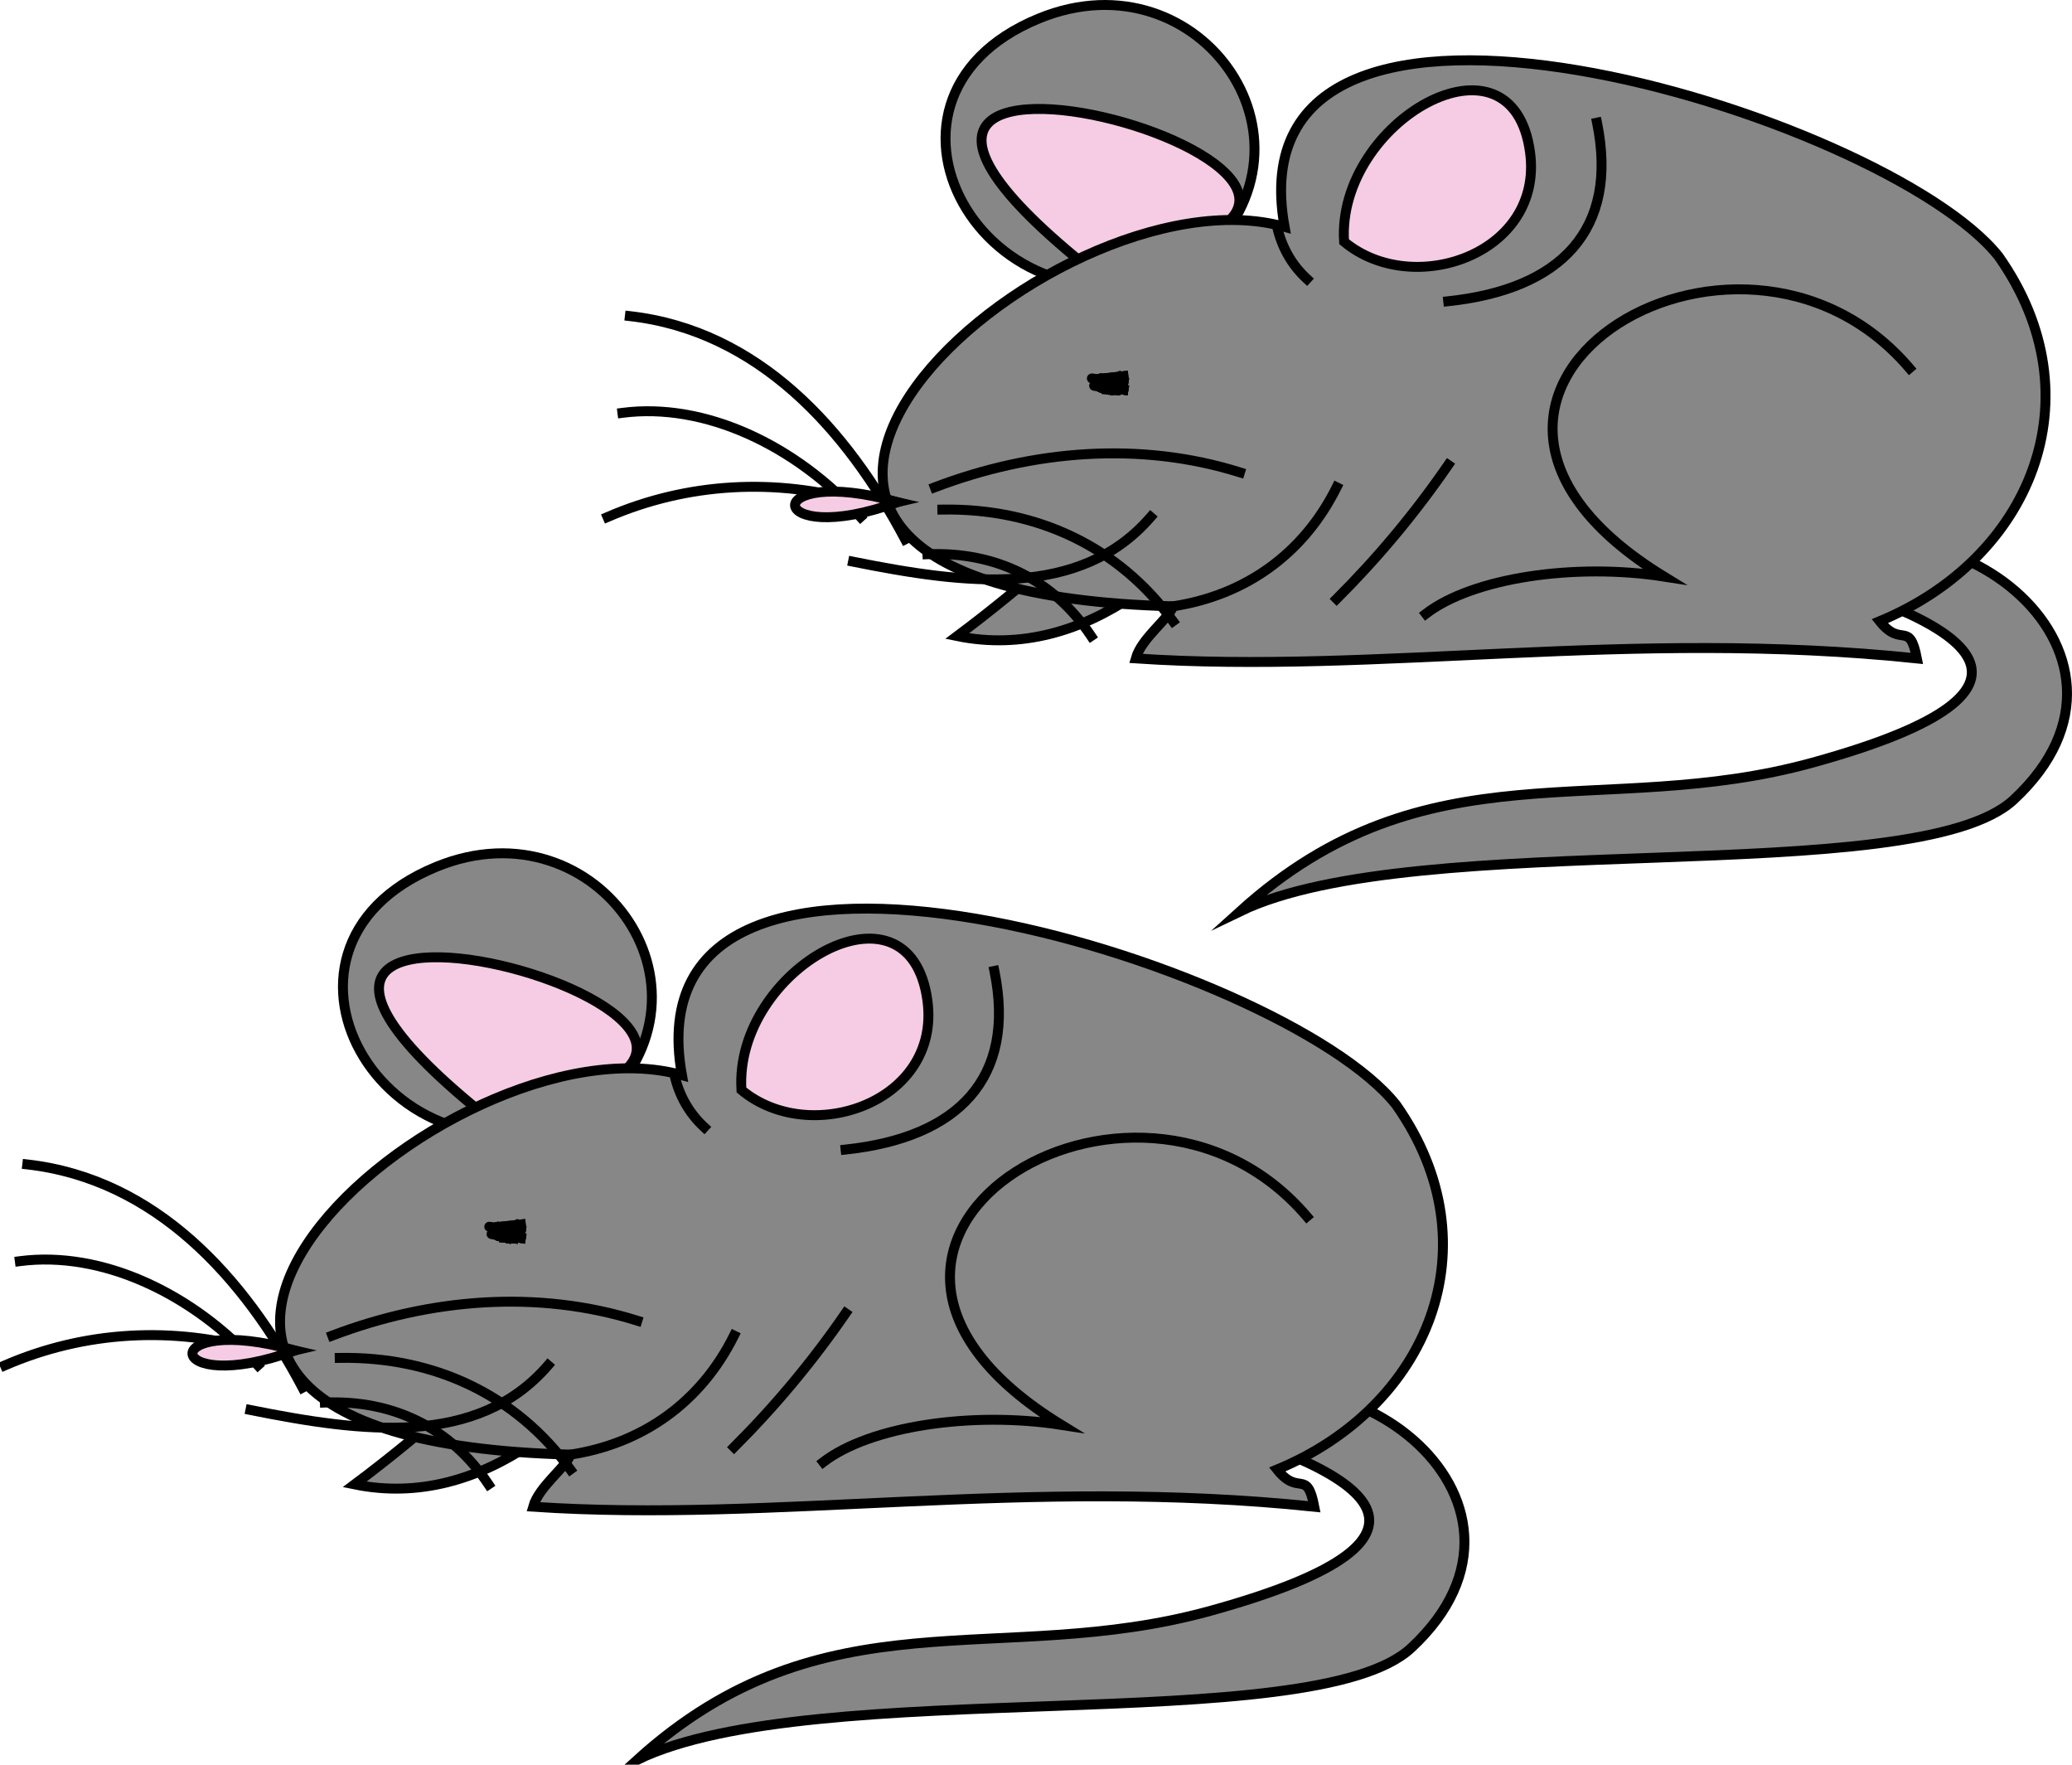 <svg xmlns="http://www.w3.org/2000/svg" xmlns:xlink="http://www.w3.org/1999/xlink" version="1.1" id="Layer_1" x="0px" y="0px" enable-background="new 0 0 822.05 841.89" xml:space="preserve" viewBox="305.42 331.53 208.89 177.86">
<path fill="none" stroke="#000000" stroke-linecap="square" stroke-miterlimit="10" d="M392.17,383.64  c-6.54-7.276-15.74-11.575-24-10.5"/>
<path fill="none" stroke="#000000" stroke-linecap="square" stroke-miterlimit="10" d="M392.17,382.14  c-8.537-2.477-17.464-1.982-25.5,1.5"/>
<path fill="none" stroke="#000000" stroke-linecap="square" stroke-miterlimit="10" d="M396.67,385.89  c-5.891-11.143-14.834-21.032-27.75-22.5"/>
<path fill-rule="evenodd" clip-rule="evenodd" fill="#878787" stroke="#000000" stroke-linecap="square" stroke-miterlimit="10" d="  M425.924,358.14c14.232-11.738,0.621-31.463-15.754-24.75C389.91,341.696,405.654,368.03,425.924,358.14z"/>
<path fill-rule="evenodd" clip-rule="evenodd" fill="#F5CCE4" stroke="#000000" stroke-linecap="square" stroke-miterlimit="10" d="  M414.67,358.14C375.396,326.305,464.778,351.938,414.67,358.14L414.67,358.14z"/>
<path fill-rule="evenodd" clip-rule="evenodd" fill="#878787" stroke="#000000" stroke-linecap="square" stroke-miterlimit="10" d="  M484.424,388.89c16.398-10.049,40.143,8.274,24,23.25c-9.894,9.178-60.1,2.62-78,11.25c18.916-17.098,36.546-9.148,57.75-15  C515.576,400.828,503.488,393.834,484.424,388.89z"/>
<path fill-rule="evenodd" clip-rule="evenodd" fill="#878787" stroke="#000000" stroke-linecap="square" stroke-miterlimit="10" d="  M421.424,378.39c-5.979,6.212-12.862,12.285-19.504,17.25c12.874,2.63,24.261-7.297,30.754-18.75  C428.924,377.39,425.174,377.89,421.424,378.39z"/>
<path fill-rule="evenodd" clip-rule="evenodd" fill="#878787" stroke="#000000" stroke-linecap="square" stroke-miterlimit="10" d="  M506.924,357.39c-11.315-14.343-77.716-34.711-72-3c-23.626-6.616-71.636,36.717-11.25,38.25c-0.336,1.189-3.174,3.188-3.75,5.25  c24.448,1.64,49.685-3.03,78.75,0c-0.759-3.911-1.554-0.987-3.75-3.75C510.091,387.872,516.948,371.629,506.924,357.39z"/>
<path fill="none" stroke="#000000" stroke-linecap="square" stroke-miterlimit="10" d="M395.92,382.14  C384.12,384.948,383.493,379.255,395.92,382.14L395.92,382.14z"/>
<path fill="none" stroke="#000000" stroke-linecap="square" stroke-miterlimit="10" d="M497.924,368.64  c-17.37-20.363-54.614,2.695-24.75,21c-8.985-1.4-19.299,0.127-24,3.75"/>
<path fill="none" stroke="#000000" stroke-linecap="square" stroke-miterlimit="10" d="M423.674,392.64  c7.266-1.105,13.146-5.259,16.5-12"/>
<path fill="none" stroke="#000000" stroke-linecap="square" stroke-miterlimit="10" d="M451.424,378.39  c-3.328,4.835-7.099,9.361-11.25,13.5"/>
<path fill="none" stroke="#000000" stroke-linecap="square" stroke-miterlimit="10" d="M466.424,343.89  c2.205,10.811-3.628,16.791-15,18"/>
<path fill="none" stroke="#000000" stroke-linecap="square" stroke-miterlimit="10" d="M437.174,359.64  c-1.527-1.405-2.534-3.192-3-5.25"/>
<path fill-rule="evenodd" clip-rule="evenodd" fill="#F5CCE4" stroke="#000000" stroke-linecap="square" stroke-miterlimit="10" d="  M440.924,355.89c-0.782-12.123,16.971-22.271,18.75-9C461.044,357.115,447.866,361.672,440.924,355.89z"/>
<path fill-rule="evenodd" clip-rule="evenodd" fill="#F5CCE4" stroke="#000000" stroke-linecap="square" stroke-miterlimit="10" d="  M395.92,382.14C382.444,387.055,381.801,378.143,395.92,382.14L395.92,382.14z"/>
<path fill="none" stroke="#000000" stroke-linecap="square" stroke-miterlimit="10" d="M399.67,380.64  c9.875-3.756,20.723-4.651,30.754-1.5"/>
<path fill="none" stroke="#000000" stroke-linecap="square" stroke-miterlimit="10" d="M398.92,387.39  c6.889-0.29,12.716,2.562,16.5,8.25"/>
<path fill="none" stroke="#000000" stroke-linecap="square" stroke-miterlimit="10" d="M400.42,382.89  c9.531-0.164,17.807,3.755,23.254,11.25"/>
<path fill="none" stroke="#000000" stroke-linecap="square" stroke-miterlimit="10" d="M391.42,388.14  c11.282,2.262,22.858,3.781,30.004-4.5"/>
<path fill="none" stroke="#000000" stroke-linecap="square" stroke-miterlimit="10" d="M419.174,370.14  C413.873,369.462,414.682,369.566,419.174,370.14L419.174,370.14z"/>
<path fill="none" stroke="#000000" stroke-linecap="square" stroke-miterlimit="10" d="M417.674,370.89  C416.021,370.89,416.021,370.89,417.674,370.89L417.674,370.89z"/>
<path fill="none" stroke="#000000" stroke-linecap="square" stroke-miterlimit="10" d="M417.674,370.89  C415.812,370.442,416.226,370.542,417.674,370.89L417.674,370.89z"/>
<path fill="none" stroke="#000000" stroke-linecap="square" stroke-miterlimit="10" d="M419.174,370.14  C415.148,369.461,415.31,369.488,419.174,370.14L419.174,370.14z"/>
<path fill="none" stroke="#000000" stroke-linecap="square" stroke-miterlimit="10" d="M419.174,369.39  C415.404,369.812,415.054,369.851,419.174,369.39L419.174,369.39z"/>
<path fill="none" stroke="#000000" stroke-linecap="square" stroke-miterlimit="10" d="M416.92,370.89  C418.568,370.006,417.566,370.543,416.92,370.89L416.92,370.89z"/>
<path fill="none" stroke="#000000" stroke-linecap="square" stroke-miterlimit="10" d="M419.174,370.89  C415.148,370.211,415.31,370.238,419.174,370.89L419.174,370.89z"/>
<path fill="none" stroke="#000000" stroke-linecap="square" stroke-miterlimit="10" d="M418.424,370.14  C415.367,370.14,415.367,370.14,418.424,370.14L418.424,370.14z"/>
<path fill="none" stroke="#000000" stroke-linecap="square" stroke-miterlimit="10" d="M418.424,370.89  C415.124,370.394,416.233,370.561,418.424,370.89L418.424,370.89z"/>
<path fill="none" stroke="#000000" stroke-linecap="square" stroke-miterlimit="10" d="M417.674,370.14  C416.097,369.9,416.499,369.961,417.674,370.14L417.674,370.14z"/>
<path fill="none" stroke="#000000" stroke-linecap="square" stroke-miterlimit="10" d="M417.674,370.14  C416.097,369.9,416.499,369.961,417.674,370.14L417.674,370.14z"/>
<path fill="none" stroke="#000000" stroke-linecap="square" stroke-miterlimit="10" d="M417.674,370.89  C415.876,370.34,416.157,370.426,417.674,370.89L417.674,370.89z"/>
<path fill="none" stroke="#000000" stroke-linecap="square" stroke-miterlimit="10" d="M417.674,370.89  C416.021,370.89,416.021,370.89,417.674,370.89L417.674,370.89z"/>
<path fill="none" stroke="#000000" stroke-linecap="square" stroke-miterlimit="10" d="M417.674,370.89  C415.812,370.442,416.226,370.542,417.674,370.89L417.674,370.89z"/>
<path fill="none" stroke="#000000" stroke-linecap="square" stroke-miterlimit="10" d="M419.174,370.14  C415.148,369.461,415.31,369.488,419.174,370.14L419.174,370.14z"/>
<path fill="none" stroke="#000000" stroke-linecap="square" stroke-miterlimit="10" d="M419.174,369.39  C415.404,369.812,415.054,369.851,419.174,369.39L419.174,369.39z"/>
<path fill="none" stroke="#000000" stroke-linecap="square" stroke-miterlimit="10" d="M416.92,370.89  C418.568,370.006,417.566,370.543,416.92,370.89L416.92,370.89z"/>
<path fill="none" stroke="#000000" stroke-linecap="square" stroke-miterlimit="10" d="M419.174,370.89  C415.148,370.211,415.31,370.238,419.174,370.89L419.174,370.89z"/>
<path fill="none" stroke="#000000" stroke-linecap="square" stroke-miterlimit="10" d="M418.424,370.14  C415.367,370.14,415.367,370.14,418.424,370.14L418.424,370.14z"/>
<path fill="none" stroke="#000000" stroke-linecap="square" stroke-miterlimit="10" d="M418.424,370.89  C415.124,370.394,416.233,370.561,418.424,370.89L418.424,370.89z"/>
<path fill="none" stroke="#000000" stroke-linecap="square" stroke-miterlimit="10" d="M417.674,370.14  C416.097,369.9,416.499,369.961,417.674,370.14L417.674,370.14z"/>
<path fill="none" stroke="#000000" stroke-linecap="square" stroke-miterlimit="10" d="M417.674,370.14  C416.097,369.9,416.499,369.961,417.674,370.14L417.674,370.14z"/>
<path fill="none" stroke="#000000" stroke-linecap="square" stroke-miterlimit="10" d="M417.674,370.89  C415.876,370.34,416.157,370.426,417.674,370.89L417.674,370.89z"/>
<path fill="none" stroke="#000000" stroke-linecap="square" stroke-miterlimit="10" d="M417.674,370.89  C416.021,370.89,416.021,370.89,417.674,370.89L417.674,370.89z"/>
<path fill="none" stroke="#000000" stroke-linecap="square" stroke-miterlimit="10" d="M417.674,370.89  C415.812,370.442,416.226,370.542,417.674,370.89L417.674,370.89z"/>
<path fill="none" stroke="#000000" stroke-linecap="square" stroke-miterlimit="10" d="M419.174,370.89  C415.148,370.211,415.31,370.238,419.174,370.89L419.174,370.89z"/>
<path fill="none" stroke="#000000" stroke-linecap="square" stroke-miterlimit="10" d="M418.424,369.39  C415.367,369.39,415.367,369.39,418.424,369.39L418.424,369.39z"/>
<path fill="none" stroke="#000000" stroke-linecap="square" stroke-miterlimit="10" d="M416.92,370.89  C418.568,370.006,417.566,370.543,416.92,370.89L416.92,370.89z"/>
<path fill="none" stroke="#000000" stroke-linecap="square" stroke-miterlimit="10" d="M418.424,370.89  C415.814,370.673,415.912,370.682,418.424,370.89L418.424,370.89z"/>
<path fill="none" stroke="#000000" stroke-linecap="square" stroke-miterlimit="10" d="M418.424,370.89  C415.814,370.673,415.912,370.682,418.424,370.89L418.424,370.89z"/>
<path fill="none" stroke="#000000" stroke-linecap="square" stroke-miterlimit="10" d="M418.424,370.89  C416.003,370.377,416.338,370.448,418.424,370.89L418.424,370.89z"/>
<path fill="none" stroke="#000000" stroke-linecap="square" stroke-miterlimit="10" d="M417.674,370.14  C416.097,369.9,416.499,369.961,417.674,370.14L417.674,370.14z"/>
<path fill="none" stroke="#000000" stroke-linecap="square" stroke-miterlimit="10" d="M417.674,370.14  C416.021,370.14,416.021,370.14,417.674,370.14L417.674,370.14z"/>
<path fill="none" stroke="#000000" stroke-linecap="square" stroke-miterlimit="10" d="M417.674,370.89  C416.021,370.89,416.021,370.89,417.674,370.89L417.674,370.89z"/>
<path fill="none" stroke="#000000" stroke-linecap="square" stroke-miterlimit="10" d="M417.674,370.89  C415.812,370.442,416.226,370.542,417.674,370.89L417.674,370.89z"/>
<path fill="none" stroke="#000000" stroke-linecap="square" stroke-miterlimit="10" d="M417.674,370.89  C417.027,370.543,416.025,370.006,417.674,370.89L417.674,370.89z"/>
<path fill="none" stroke="#000000" stroke-linecap="square" stroke-miterlimit="10" d="M418.424,370.89  C414.581,370.207,415.014,370.283,418.424,370.89L418.424,370.89z"/>
<path fill="none" stroke="#000000" stroke-linecap="square" stroke-miterlimit="10" d="M418.424,370.89  C416.165,369.475,416.104,369.436,418.424,370.89L418.424,370.89z"/>
<path fill="none" stroke="#000000" stroke-linecap="square" stroke-miterlimit="10" d="M416.92,370.89  C418.568,370.006,417.566,370.543,416.92,370.89L416.92,370.89z"/>
<path fill="none" stroke="#000000" stroke-linecap="square" stroke-miterlimit="10" d="M418.424,370.89  C416.515,370.403,415.949,370.259,418.424,370.89L418.424,370.89z"/>
<path fill="none" stroke="#000000" stroke-linecap="square" stroke-miterlimit="10" d="M418.424,370.14  C416.038,370.14,416.038,370.14,418.424,370.14L418.424,370.14z"/>
<path fill="none" stroke="#000000" stroke-linecap="square" stroke-miterlimit="10" d="M417.674,370.14  C416.464,369.986,415.258,369.833,417.674,370.14L417.674,370.14z"/>
<path fill="none" stroke="#000000" stroke-linecap="square" stroke-miterlimit="10" d="M417.674,370.14  C416.157,370.604,415.876,370.69,417.674,370.14L417.674,370.14z"/>
<path fill="none" stroke="#000000" stroke-linecap="square" stroke-miterlimit="10" d="M417.674,370.14  C416.021,370.14,416.021,370.14,417.674,370.14L417.674,370.14z"/>
<path fill="none" stroke="#000000" stroke-linecap="square" stroke-miterlimit="10" d="M417.674,370.89  C415.812,370.442,416.226,370.542,417.674,370.89L417.674,370.89z"/>
<path fill="none" stroke="#000000" stroke-linecap="square" stroke-miterlimit="10" d="M417.674,370.89  C417.027,370.543,416.025,370.006,417.674,370.89L417.674,370.89z"/>
<path fill="none" stroke="#000000" stroke-linecap="square" stroke-miterlimit="10" d="M417.674,370.89  C417.059,370.28,417.074,370.295,417.674,370.89L417.674,370.89z"/>
<path fill="none" stroke="#000000" stroke-linecap="square" stroke-miterlimit="10" d="M417.674,370.14  C416.464,369.986,415.258,369.833,417.674,370.14L417.674,370.14z"/>
<path fill="none" stroke="#000000" stroke-linecap="square" stroke-miterlimit="10" d="M417.674,370.14  C415.696,370.14,415.696,370.14,417.674,370.14L417.674,370.14z"/>
<path fill="none" stroke="#000000" stroke-linecap="square" stroke-miterlimit="10" d="M416.92,370.89  C417.52,370.295,417.535,370.28,416.92,370.89L416.92,370.89z"/>
<path fill="none" stroke="#000000" stroke-linecap="square" stroke-miterlimit="10" d="M417.674,370.14  C415.868,370.077,416.445,370.098,417.674,370.14L417.674,370.14z"/>
<path fill="none" stroke="#000000" stroke-linecap="square" stroke-miterlimit="10" d="M417.674,370.14  C416.226,370.489,415.812,370.588,417.674,370.14L417.674,370.14z"/>
<path fill="none" stroke="#000000" stroke-linecap="square" stroke-miterlimit="10" d="M417.674,370.14  C416.025,371.024,417.027,370.487,417.674,370.14L417.674,370.14z"/>
<path fill="none" stroke="#000000" stroke-linecap="square" stroke-miterlimit="10" d="M417.674,370.14  C416.025,371.024,417.027,370.487,417.674,370.14L417.674,370.14z"/>
<path fill="none" stroke="#000000" stroke-linecap="square" stroke-miterlimit="10" d="M417.674,370.89  C417.027,370.543,416.025,370.006,417.674,370.89L417.674,370.89z"/>
<path fill="none" stroke="#000000" stroke-linecap="square" stroke-miterlimit="10" d="M417.674,370.89  C417.027,370.543,416.025,370.006,417.674,370.89L417.674,370.89z"/>
<path fill="none" stroke="#000000" stroke-linecap="square" stroke-miterlimit="10" d="M331.42,469.14  c-6.54-7.276-15.74-11.575-24-10.5"/>
<path fill="none" stroke="#000000" stroke-linecap="square" stroke-miterlimit="10" d="M331.42,467.64  c-8.537-2.477-17.464-1.982-25.5,1.5"/>
<path fill="none" stroke="#000000" stroke-linecap="square" stroke-miterlimit="10" d="M335.92,471.39  c-5.891-11.144-14.834-21.032-27.75-22.5"/>
<path fill-rule="evenodd" clip-rule="evenodd" fill="#878787" stroke="#000000" stroke-linecap="square" stroke-miterlimit="10" d="  M365.17,443.64c14.231-11.736,0.625-31.461-15.75-24.75C329.161,427.193,344.901,453.53,365.17,443.64z"/>
<path fill-rule="evenodd" clip-rule="evenodd" fill="#F5CCE4" stroke="#000000" stroke-linecap="square" stroke-miterlimit="10" d="  M353.92,443.64C314.649,411.808,404.017,437.433,353.92,443.64L353.92,443.64z"/>
<path fill-rule="evenodd" clip-rule="evenodd" fill="#878787" stroke="#000000" stroke-linecap="square" stroke-miterlimit="10" d="  M423.674,474.39c16.399-10.049,40.142,8.273,24,23.25c-9.893,9.179-60.103,2.619-78.004,11.25c18.918-17.1,36.549-9.147,57.754-15  C454.825,486.328,442.738,479.334,423.674,474.39z"/>
<path fill-rule="evenodd" clip-rule="evenodd" fill="#878787" stroke="#000000" stroke-linecap="square" stroke-miterlimit="10" d="  M360.67,463.89c-5.977,6.214-12.858,12.285-19.5,17.25c12.873,2.631,24.257-7.299,30.75-18.75  C368.17,462.89,364.42,463.39,360.67,463.89z"/>
<path fill-rule="evenodd" clip-rule="evenodd" fill="#878787" stroke="#000000" stroke-linecap="square" stroke-miterlimit="10" d="  M446.174,442.89c-11.315-14.344-77.72-34.711-72.004-3c-23.621-6.616-71.631,36.715-11.25,38.25c-0.335,1.188-3.174,3.189-3.75,5.25  c24.449,1.64,49.687-3.03,78.754,0c-0.759-3.911-1.554-0.987-3.75-3.75C449.341,473.373,456.198,457.129,446.174,442.89z"/>
<path fill="none" stroke="#000000" stroke-linecap="square" stroke-miterlimit="10" d="M335.17,467.64  C323.37,470.448,322.743,464.755,335.17,467.64L335.17,467.64z"/>
<path fill="none" stroke="#000000" stroke-linecap="square" stroke-miterlimit="10" d="M437.174,454.14  c-17.372-20.363-54.62,2.694-24.754,21c-8.986-1.4-19.299,0.127-24,3.75"/>
<path fill="none" stroke="#000000" stroke-linecap="square" stroke-miterlimit="10" d="M362.92,478.14  c7.265-1.105,13.146-5.259,16.5-12"/>
<path fill="none" stroke="#000000" stroke-linecap="square" stroke-miterlimit="10" d="M390.67,463.89  c-3.329,4.836-7.099,9.361-11.25,13.5"/>
<path fill="none" stroke="#000000" stroke-linecap="square" stroke-miterlimit="10" d="M405.67,429.39  c2.205,10.812-3.628,16.791-15,18"/>
<path fill="none" stroke="#000000" stroke-linecap="square" stroke-miterlimit="10" d="M376.42,445.14  c-1.527-1.405-2.534-3.192-3-5.25"/>
<path fill-rule="evenodd" clip-rule="evenodd" fill="#F5CCE4" stroke="#000000" stroke-linecap="square" stroke-miterlimit="10" d="  M380.17,441.39c-0.782-12.123,16.971-22.271,18.75-9C400.291,442.615,387.112,447.171,380.17,441.39z"/>
<path fill-rule="evenodd" clip-rule="evenodd" fill="#F5CCE4" stroke="#000000" stroke-linecap="square" stroke-miterlimit="10" d="  M335.17,467.64C321.694,472.554,321.051,463.643,335.17,467.64L335.17,467.64z"/>
<path fill="none" stroke="#000000" stroke-linecap="square" stroke-miterlimit="10" d="M338.92,466.14  c9.875-3.756,20.72-4.651,30.75-1.5"/>
<path fill="none" stroke="#000000" stroke-linecap="square" stroke-miterlimit="10" d="M338.17,472.89  c6.889-0.29,12.716,2.562,16.5,8.25"/>
<path fill="none" stroke="#000000" stroke-linecap="square" stroke-miterlimit="10" d="M339.67,468.39  c9.53-0.165,17.805,3.754,23.25,11.25"/>
<path fill="none" stroke="#000000" stroke-linecap="square" stroke-miterlimit="10" d="M330.67,473.64  c11.281,2.262,22.856,3.782,30-4.5"/>
<path fill="none" stroke="#000000" stroke-linecap="square" stroke-miterlimit="10" d="M358.42,455.64  C353.125,454.962,353.932,455.066,358.42,455.64L358.42,455.64z"/>
<path fill="none" stroke="#000000" stroke-linecap="square" stroke-miterlimit="10" d="M356.92,456.39  C355.273,456.39,355.273,456.39,356.92,456.39L356.92,456.39z"/>
<path fill="none" stroke="#000000" stroke-linecap="square" stroke-miterlimit="10" d="M356.92,456.39  C355.062,455.941,355.477,456.042,356.92,456.39L356.92,456.39z"/>
<path fill="none" stroke="#000000" stroke-linecap="square" stroke-miterlimit="10" d="M358.42,455.64  C354.401,454.961,354.558,454.988,358.42,455.64L358.42,455.64z"/>
<path fill="none" stroke="#000000" stroke-linecap="square" stroke-miterlimit="10" d="M358.42,454.89  C354.653,455.312,354.305,455.35,358.42,454.89L358.42,454.89z"/>
<path fill="none" stroke="#000000" stroke-linecap="square" stroke-miterlimit="10" d="M356.17,456.39  C357.814,455.503,356.812,456.044,356.17,456.39L356.17,456.39z"/>
<path fill="none" stroke="#000000" stroke-linecap="square" stroke-miterlimit="10" d="M358.42,456.39  C354.401,455.711,354.558,455.738,358.42,456.39L358.42,456.39z"/>
<path fill="none" stroke="#000000" stroke-linecap="square" stroke-miterlimit="10" d="M357.67,455.64  C354.619,455.64,354.619,455.64,357.67,455.64L357.67,455.64z"/>
<path fill="none" stroke="#000000" stroke-linecap="square" stroke-miterlimit="10" d="M357.67,456.39  C354.378,455.894,355.48,456.06,357.67,456.39L357.67,456.39z"/>
<path fill="none" stroke="#000000" stroke-linecap="square" stroke-miterlimit="10" d="M356.92,455.64  C355.352,455.401,355.746,455.46,356.92,455.64L356.92,455.64z"/>
<path fill="none" stroke="#000000" stroke-linecap="square" stroke-miterlimit="10" d="M356.92,455.64  C355.352,455.401,355.746,455.46,356.92,455.64L356.92,455.64z"/>
<path fill="none" stroke="#000000" stroke-linecap="square" stroke-miterlimit="10" d="M356.92,456.39  C355.132,455.841,355.403,455.924,356.92,456.39L356.92,456.39z"/>
<path fill="none" stroke="#000000" stroke-linecap="square" stroke-miterlimit="10" d="M356.92,456.39  C355.273,456.39,355.273,456.39,356.92,456.39L356.92,456.39z"/>
<path fill="none" stroke="#000000" stroke-linecap="square" stroke-miterlimit="10" d="M356.92,456.39  C355.062,455.941,355.477,456.042,356.92,456.39L356.92,456.39z"/>
<path fill="none" stroke="#000000" stroke-linecap="square" stroke-miterlimit="10" d="M358.42,455.64  C354.401,454.961,354.558,454.988,358.42,455.64L358.42,455.64z"/>
<path fill="none" stroke="#000000" stroke-linecap="square" stroke-miterlimit="10" d="M358.42,454.89  C354.653,455.312,354.305,455.35,358.42,454.89L358.42,454.89z"/>
<path fill="none" stroke="#000000" stroke-linecap="square" stroke-miterlimit="10" d="M356.17,456.39  C357.814,455.503,356.812,456.044,356.17,456.39L356.17,456.39z"/>
<path fill="none" stroke="#000000" stroke-linecap="square" stroke-miterlimit="10" d="M358.42,456.39  C354.401,455.711,354.558,455.738,358.42,456.39L358.42,456.39z"/>
<path fill="none" stroke="#000000" stroke-linecap="square" stroke-miterlimit="10" d="M357.67,455.64  C354.619,455.64,354.619,455.64,357.67,455.64L357.67,455.64z"/>
<path fill="none" stroke="#000000" stroke-linecap="square" stroke-miterlimit="10" d="M357.67,456.39  C354.378,455.894,355.48,456.06,357.67,456.39L357.67,456.39z"/>
<path fill="none" stroke="#000000" stroke-linecap="square" stroke-miterlimit="10" d="M356.92,455.64  C355.352,455.401,355.746,455.46,356.92,455.64L356.92,455.64z"/>
<path fill="none" stroke="#000000" stroke-linecap="square" stroke-miterlimit="10" d="M356.92,455.64  C355.352,455.401,355.746,455.46,356.92,455.64L356.92,455.64z"/>
<path fill="none" stroke="#000000" stroke-linecap="square" stroke-miterlimit="10" d="M356.92,456.39  C355.132,455.841,355.403,455.924,356.92,456.39L356.92,456.39z"/>
<path fill="none" stroke="#000000" stroke-linecap="square" stroke-miterlimit="10" d="M356.92,456.39  C355.273,456.39,355.273,456.39,356.92,456.39L356.92,456.39z"/>
<path fill="none" stroke="#000000" stroke-linecap="square" stroke-miterlimit="10" d="M356.92,456.39  C355.062,455.941,355.477,456.042,356.92,456.39L356.92,456.39z"/>
<path fill="none" stroke="#000000" stroke-linecap="square" stroke-miterlimit="10" d="M358.42,456.39  C354.401,455.711,354.558,455.738,358.42,456.39L358.42,456.39z"/>
<path fill="none" stroke="#000000" stroke-linecap="square" stroke-miterlimit="10" d="M357.67,454.89  C354.619,454.89,354.619,454.89,357.67,454.89L357.67,454.89z"/>
<path fill="none" stroke="#000000" stroke-linecap="square" stroke-miterlimit="10" d="M356.17,456.39  C357.814,455.503,356.812,456.044,356.17,456.39L356.17,456.39z"/>
<path fill="none" stroke="#000000" stroke-linecap="square" stroke-miterlimit="10" d="M357.67,456.39  C355.067,456.173,355.162,456.181,357.67,456.39L357.67,456.39z"/>
<path fill="none" stroke="#000000" stroke-linecap="square" stroke-miterlimit="10" d="M357.67,456.39  C355.067,456.173,355.162,456.181,357.67,456.39L357.67,456.39z"/>
<path fill="none" stroke="#000000" stroke-linecap="square" stroke-miterlimit="10" d="M357.67,456.39  C355.257,455.877,355.584,455.948,357.67,456.39L357.67,456.39z"/>
<path fill="none" stroke="#000000" stroke-linecap="square" stroke-miterlimit="10" d="M356.92,455.64  C355.352,455.401,355.746,455.46,356.92,455.64L356.92,455.64z"/>
<path fill="none" stroke="#000000" stroke-linecap="square" stroke-miterlimit="10" d="M356.92,455.64  C355.273,455.64,355.273,455.64,356.92,455.64L356.92,455.64z"/>
<path fill="none" stroke="#000000" stroke-linecap="square" stroke-miterlimit="10" d="M356.92,456.39  C355.273,456.39,355.273,456.39,356.92,456.39L356.92,456.39z"/>
<path fill="none" stroke="#000000" stroke-linecap="square" stroke-miterlimit="10" d="M356.92,456.39  C355.062,455.941,355.477,456.042,356.92,456.39L356.92,456.39z"/>
<path fill="none" stroke="#000000" stroke-linecap="square" stroke-miterlimit="10" d="M356.92,456.39  C356.278,456.044,355.276,455.503,356.92,456.39L356.92,456.39z"/>
<path fill="none" stroke="#000000" stroke-linecap="square" stroke-miterlimit="10" d="M357.67,456.39  C353.833,455.707,354.263,455.783,357.67,456.39L357.67,456.39z"/>
<path fill="none" stroke="#000000" stroke-linecap="square" stroke-miterlimit="10" d="M357.67,456.39  C355.42,454.978,355.349,454.933,357.67,456.39L357.67,456.39z"/>
<path fill="none" stroke="#000000" stroke-linecap="square" stroke-miterlimit="10" d="M356.17,456.39  C357.814,455.503,356.812,456.044,356.17,456.39L356.17,456.39z"/>
<path fill="none" stroke="#000000" stroke-linecap="square" stroke-miterlimit="10" d="M357.67,456.39  C355.767,455.904,355.197,455.758,357.67,456.39L357.67,456.39z"/>
<path fill="none" stroke="#000000" stroke-linecap="square" stroke-miterlimit="10" d="M357.67,455.64  C355.289,455.64,355.289,455.64,357.67,455.64L357.67,455.64z"/>
<path fill="none" stroke="#000000" stroke-linecap="square" stroke-miterlimit="10" d="M356.92,455.64  C355.716,455.486,354.508,455.333,356.92,455.64L356.92,455.64z"/>
<path fill="none" stroke="#000000" stroke-linecap="square" stroke-miterlimit="10" d="M356.92,455.64  C355.403,456.106,355.132,456.189,356.92,455.64L356.92,455.64z"/>
<path fill="none" stroke="#000000" stroke-linecap="square" stroke-miterlimit="10" d="M356.92,455.64  C355.273,455.64,355.273,455.64,356.92,455.64L356.92,455.64z"/>
<path fill="none" stroke="#000000" stroke-linecap="square" stroke-miterlimit="10" d="M356.92,456.39  C355.062,455.941,355.477,456.042,356.92,456.39L356.92,456.39z"/>
<path fill="none" stroke="#000000" stroke-linecap="square" stroke-miterlimit="10" d="M356.92,456.39  C356.278,456.044,355.276,455.503,356.92,456.39L356.92,456.39z"/>
<path fill="none" stroke="#000000" stroke-linecap="square" stroke-miterlimit="10" d="M356.92,456.39  C356.316,455.787,356.316,455.787,356.92,456.39L356.92,456.39z"/>
<path fill="none" stroke="#000000" stroke-linecap="square" stroke-miterlimit="10" d="M356.92,455.64  C355.716,455.486,354.508,455.333,356.92,455.64L356.92,455.64z"/>
<path fill="none" stroke="#000000" stroke-linecap="square" stroke-miterlimit="10" d="M356.92,455.64  C354.948,455.64,354.948,455.64,356.92,455.64L356.92,455.64z"/>
<path fill="none" stroke="#000000" stroke-linecap="square" stroke-miterlimit="10" d="M356.17,456.39  C356.773,455.787,356.773,455.787,356.17,456.39L356.17,456.39z"/>
<path fill="none" stroke="#000000" stroke-linecap="square" stroke-miterlimit="10" d="M356.92,455.64  C355.12,455.578,355.697,455.597,356.92,455.64L356.92,455.64z"/>
<path fill="none" stroke="#000000" stroke-linecap="square" stroke-miterlimit="10" d="M356.92,455.64  C355.477,455.989,355.062,456.089,356.92,455.64L356.92,455.64z"/>
<path fill="none" stroke="#000000" stroke-linecap="square" stroke-miterlimit="10" d="M356.92,455.64  C355.276,456.527,356.278,455.986,356.92,455.64L356.92,455.64z"/>
<path fill="none" stroke="#000000" stroke-linecap="square" stroke-miterlimit="10" d="M356.92,455.64  C355.276,456.527,356.278,455.986,356.92,455.64L356.92,455.64z"/>
<path fill="none" stroke="#000000" stroke-linecap="square" stroke-miterlimit="10" d="M356.92,456.39  C356.278,456.044,355.276,455.503,356.92,456.39L356.92,456.39z"/>
<path fill="none" stroke="#000000" stroke-linecap="square" stroke-miterlimit="10" d="M356.92,456.39  C356.278,456.044,355.276,455.503,356.92,456.39L356.92,456.39z"/>
</svg>